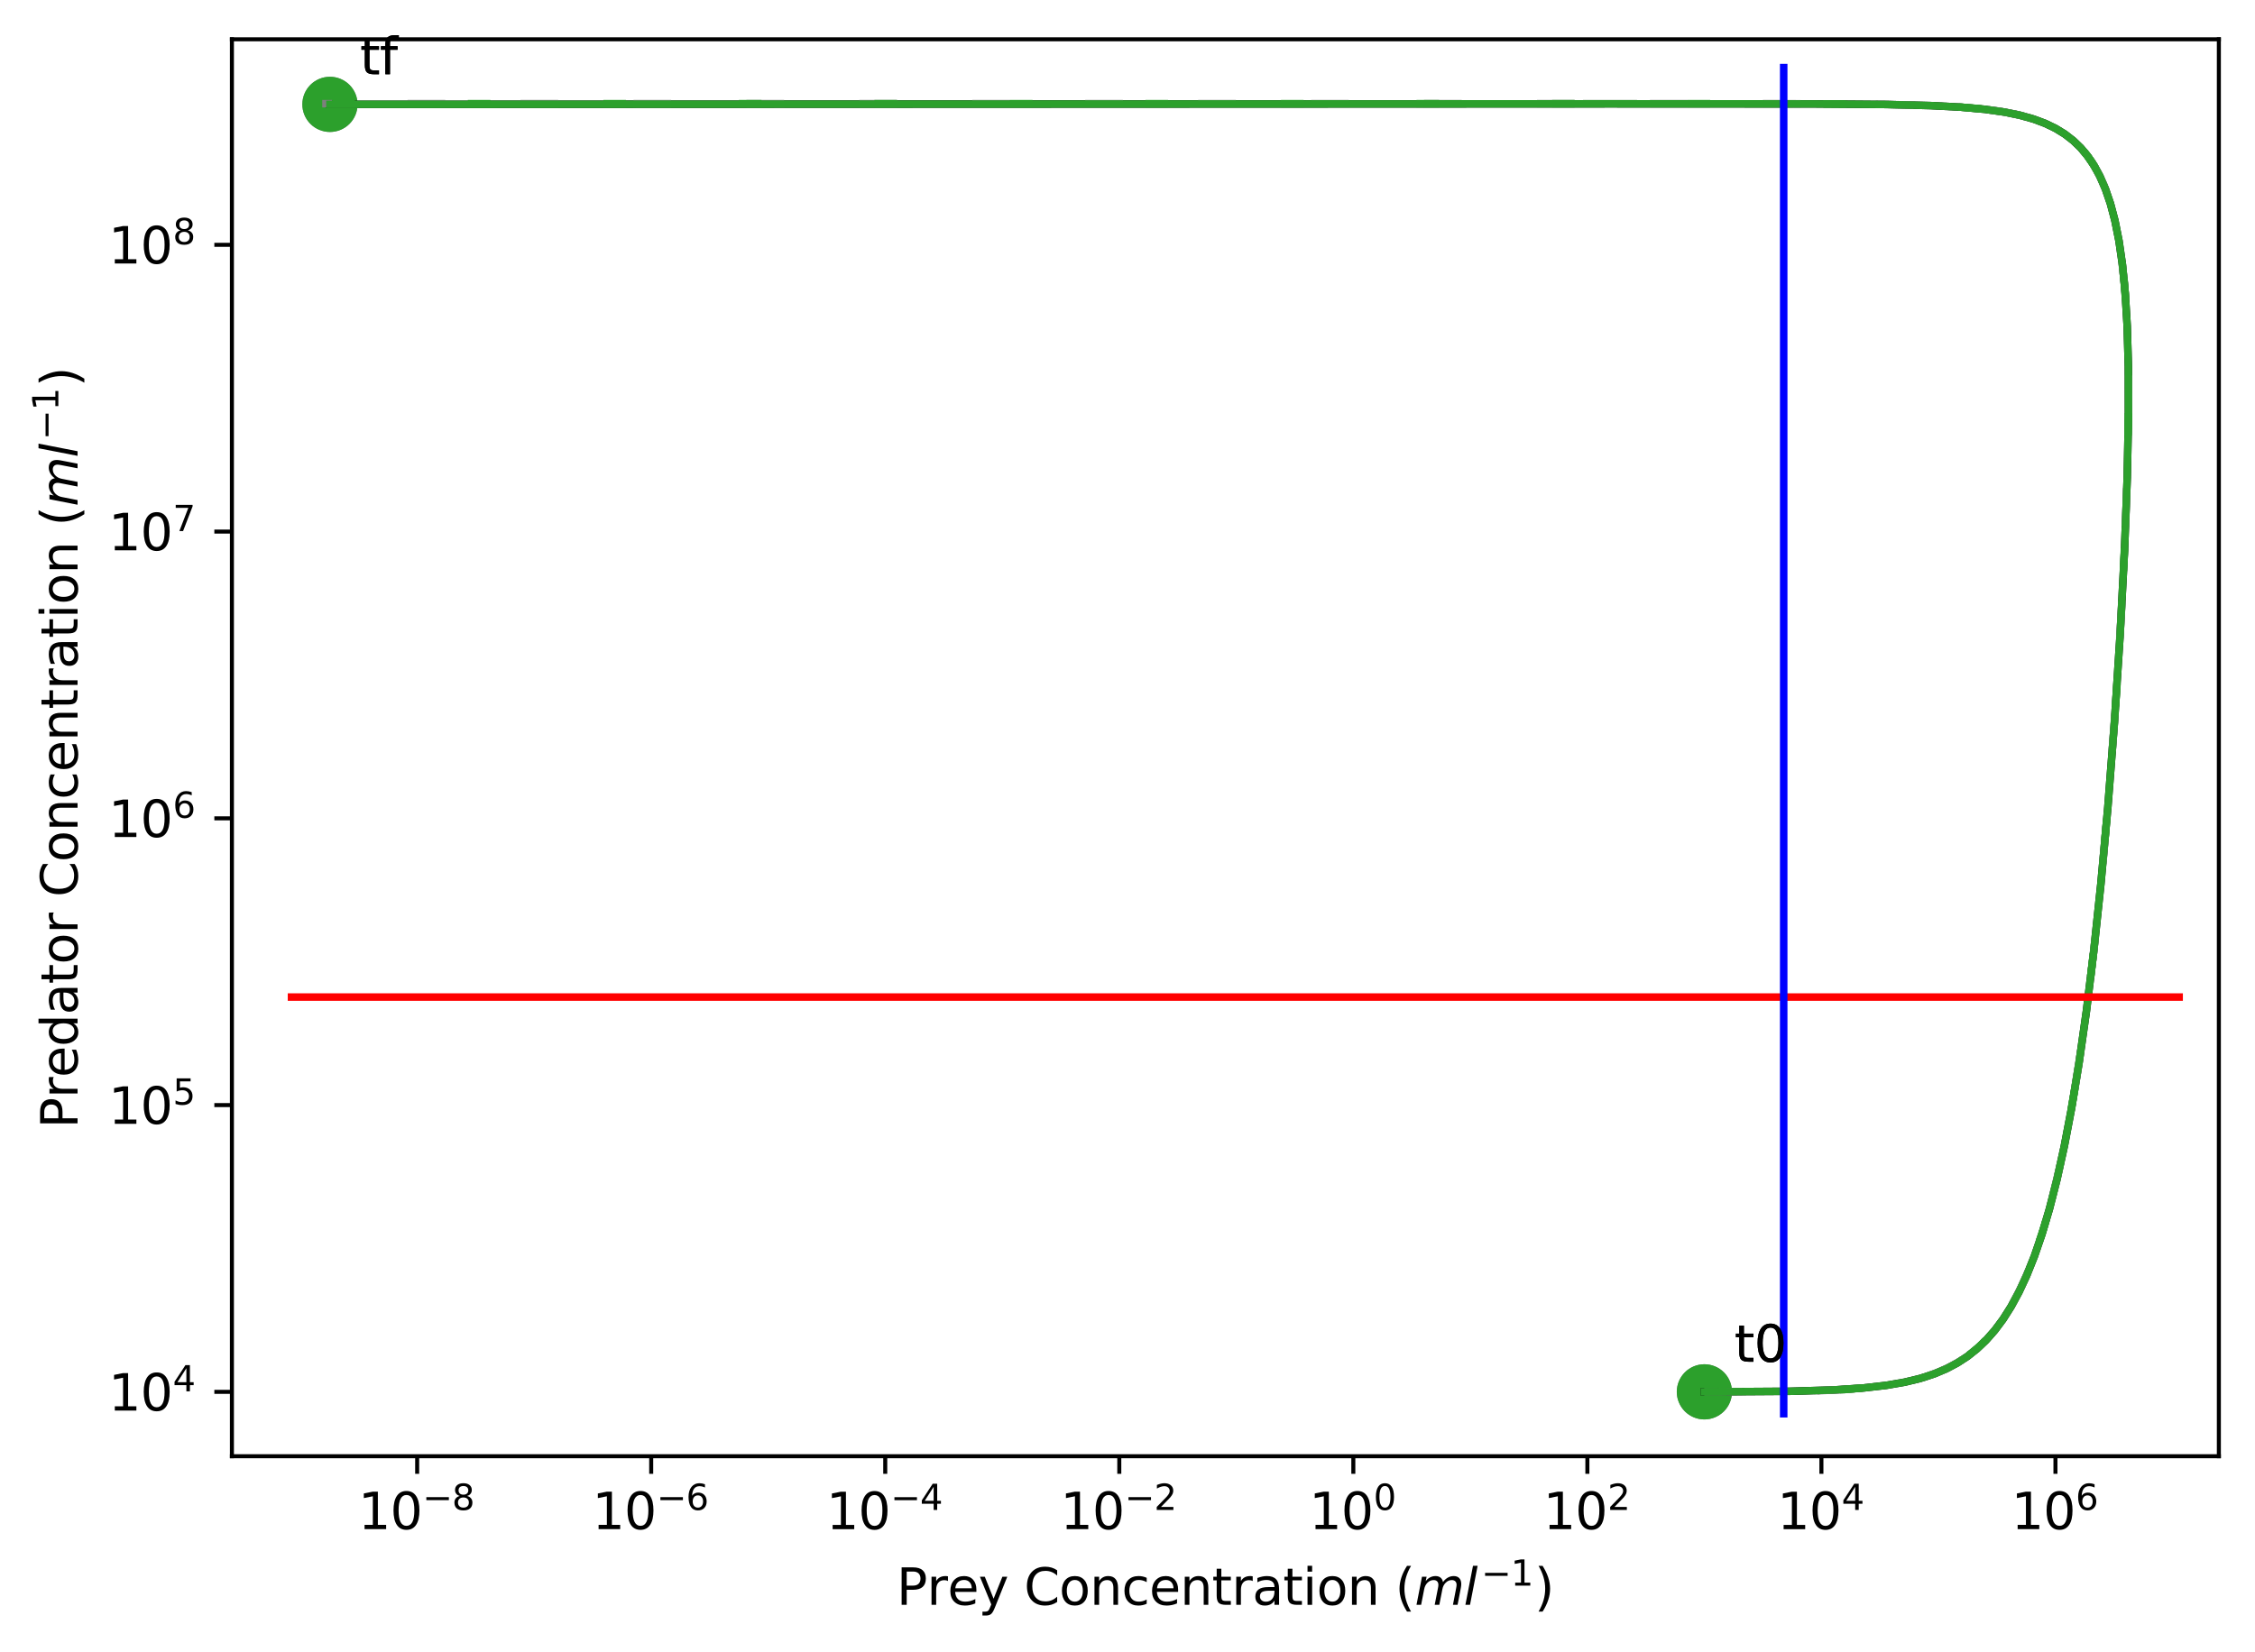 <?xml version="1.0" encoding="utf-8" standalone="no"?>
<!DOCTYPE svg PUBLIC "-//W3C//DTD SVG 1.1//EN"
  "http://www.w3.org/Graphics/SVG/1.1/DTD/svg11.dtd">
<svg xmlns:xlink="http://www.w3.org/1999/xlink" width="449.23pt" height="329.166pt" viewBox="0 0 449.23 329.166" xmlns="http://www.w3.org/2000/svg" version="1.1">
 <defs>
  <style type="text/css">*{stroke-linejoin: round; stroke-linecap: butt}</style>
 </defs>
 <g id="figure_1">
  <g id="patch_1">
   <path d="M 0 329.166 
L 449.23 329.166 
L 449.23 0 
L 0 0 
z
" style="fill: #ffffff"/>
  </g>
  <g id="axes_1">
   <g id="patch_2">
    <path d="M 46.2 290.188 
L 442.03 290.188 
L 442.03 7.828 
L 46.2 7.828 
z
" style="fill: #ffffff"/>
   </g>
   <g id="PathCollection_1">
    <defs>
     <path id="m96f7ff949f" d="M 0 5 
C 1.326 5 2.598 4.473 3.536 3.536 
C 4.473 2.598 5 1.326 5 0 
C 5 -1.326 4.473 -2.598 3.536 -3.536 
C 2.598 -4.473 1.326 -5 0 -5 
C -1.326 -5 -2.598 -4.473 -3.536 -3.536 
C -4.473 -2.598 -5 -1.326 -5 0 
C -5 1.326 -4.473 2.598 -3.536 3.536 
C -2.598 4.473 -1.326 5 0 5 
z
" style="stroke: #7f7f7f"/>
    </defs>
    <g clip-path="url(#p4e0da50ea6)">
     <use xlink:href="#m96f7ff949f" x="339.54" y="277.354" style="fill: #7f7f7f; stroke: #7f7f7f"/>
     <use xlink:href="#m96f7ff949f" x="65.73" y="20.798" style="fill: #7f7f7f; stroke: #7f7f7f"/>
    </g>
   </g>
   <g id="PathCollection_2">
    <defs>
     <path id="m64bf6d6a4e" d="M 0 5 
C 1.326 5 2.598 4.473 3.536 3.536 
C 4.473 2.598 5 1.326 5 0 
C 5 -1.326 4.473 -2.598 3.536 -3.536 
C 2.598 -4.473 1.326 -5 0 -5 
C -1.326 -5 -2.598 -4.473 -3.536 -3.536 
C -4.473 -2.598 -5 -1.326 -5 0 
C -5 1.326 -4.473 2.598 -3.536 3.536 
C -2.598 4.473 -1.326 5 0 5 
z
" style="stroke: #2ca02c"/>
    </defs>
    <g clip-path="url(#p4e0da50ea6)">
     <use xlink:href="#m64bf6d6a4e" x="339.54" y="277.354" style="fill: #2ca02c; stroke: #2ca02c"/>
     <use xlink:href="#m64bf6d6a4e" x="65.73" y="20.798" style="fill: #2ca02c; stroke: #2ca02c"/>
    </g>
   </g>
   <g id="matplotlib.axis_1">
    <g id="xtick_1">
     <g id="line2d_1">
      <defs>
       <path id="mfe315e14bd" d="M 0 0 
L 0 3.5 
" style="stroke: #000000; stroke-width: 0.8"/>
      </defs>
      <g>
       <use xlink:href="#mfe315e14bd" x="83.106" y="290.188" style="stroke: #000000; stroke-width: 0.8"/>
      </g>
     </g>
     <g id="text_1">
      <!-- $\mathdefault{10^{-8}}$ -->
      <g transform="translate(71.356 304.787) scale(0.1 -0.1)">
       <defs>
        <path id="DejaVuSans-31" d="M 794 531 
L 1825 531 
L 1825 4091 
L 703 3866 
L 703 4441 
L 1819 4666 
L 2450 4666 
L 2450 531 
L 3481 531 
L 3481 0 
L 794 0 
L 794 531 
z
" transform="scale(0.016)"/>
        <path id="DejaVuSans-30" d="M 2034 4250 
Q 1547 4250 1301 3770 
Q 1056 3291 1056 2328 
Q 1056 1369 1301 889 
Q 1547 409 2034 409 
Q 2525 409 2770 889 
Q 3016 1369 3016 2328 
Q 3016 3291 2770 3770 
Q 2525 4250 2034 4250 
z
M 2034 4750 
Q 2819 4750 3233 4129 
Q 3647 3509 3647 2328 
Q 3647 1150 3233 529 
Q 2819 -91 2034 -91 
Q 1250 -91 836 529 
Q 422 1150 422 2328 
Q 422 3509 836 4129 
Q 1250 4750 2034 4750 
z
" transform="scale(0.016)"/>
        <path id="DejaVuSans-2212" d="M 678 2272 
L 4684 2272 
L 4684 1741 
L 678 1741 
L 678 2272 
z
" transform="scale(0.016)"/>
        <path id="DejaVuSans-38" d="M 2034 2216 
Q 1584 2216 1326 1975 
Q 1069 1734 1069 1313 
Q 1069 891 1326 650 
Q 1584 409 2034 409 
Q 2484 409 2743 651 
Q 3003 894 3003 1313 
Q 3003 1734 2745 1975 
Q 2488 2216 2034 2216 
z
M 1403 2484 
Q 997 2584 770 2862 
Q 544 3141 544 3541 
Q 544 4100 942 4425 
Q 1341 4750 2034 4750 
Q 2731 4750 3128 4425 
Q 3525 4100 3525 3541 
Q 3525 3141 3298 2862 
Q 3072 2584 2669 2484 
Q 3125 2378 3379 2068 
Q 3634 1759 3634 1313 
Q 3634 634 3220 271 
Q 2806 -91 2034 -91 
Q 1263 -91 848 271 
Q 434 634 434 1313 
Q 434 1759 690 2068 
Q 947 2378 1403 2484 
z
M 1172 3481 
Q 1172 3119 1398 2916 
Q 1625 2713 2034 2713 
Q 2441 2713 2670 2916 
Q 2900 3119 2900 3481 
Q 2900 3844 2670 4047 
Q 2441 4250 2034 4250 
Q 1625 4250 1398 4047 
Q 1172 3844 1172 3481 
z
" transform="scale(0.016)"/>
       </defs>
       <use xlink:href="#DejaVuSans-31" transform="translate(0 0.766)"/>
       <use xlink:href="#DejaVuSans-30" transform="translate(63.623 0.766)"/>
       <use xlink:href="#DejaVuSans-2212" transform="translate(128.203 39.047) scale(0.7)"/>
       <use xlink:href="#DejaVuSans-38" transform="translate(186.855 39.047) scale(0.7)"/>
      </g>
     </g>
    </g>
    <g id="xtick_2">
     <g id="line2d_2">
      <g>
       <use xlink:href="#mfe315e14bd" x="129.73" y="290.188" style="stroke: #000000; stroke-width: 0.8"/>
      </g>
     </g>
     <g id="text_2">
      <!-- $\mathdefault{10^{-6}}$ -->
      <g transform="translate(117.98 304.787) scale(0.1 -0.1)">
       <defs>
        <path id="DejaVuSans-36" d="M 2113 2584 
Q 1688 2584 1439 2293 
Q 1191 2003 1191 1497 
Q 1191 994 1439 701 
Q 1688 409 2113 409 
Q 2538 409 2786 701 
Q 3034 994 3034 1497 
Q 3034 2003 2786 2293 
Q 2538 2584 2113 2584 
z
M 3366 4563 
L 3366 3988 
Q 3128 4100 2886 4159 
Q 2644 4219 2406 4219 
Q 1781 4219 1451 3797 
Q 1122 3375 1075 2522 
Q 1259 2794 1537 2939 
Q 1816 3084 2150 3084 
Q 2853 3084 3261 2657 
Q 3669 2231 3669 1497 
Q 3669 778 3244 343 
Q 2819 -91 2113 -91 
Q 1303 -91 875 529 
Q 447 1150 447 2328 
Q 447 3434 972 4092 
Q 1497 4750 2381 4750 
Q 2619 4750 2861 4703 
Q 3103 4656 3366 4563 
z
" transform="scale(0.016)"/>
       </defs>
       <use xlink:href="#DejaVuSans-31" transform="translate(0 0.766)"/>
       <use xlink:href="#DejaVuSans-30" transform="translate(63.623 0.766)"/>
       <use xlink:href="#DejaVuSans-2212" transform="translate(128.203 39.047) scale(0.7)"/>
       <use xlink:href="#DejaVuSans-36" transform="translate(186.855 39.047) scale(0.7)"/>
      </g>
     </g>
    </g>
    <g id="xtick_3">
     <g id="line2d_3">
      <g>
       <use xlink:href="#mfe315e14bd" x="176.354" y="290.188" style="stroke: #000000; stroke-width: 0.8"/>
      </g>
     </g>
     <g id="text_3">
      <!-- $\mathdefault{10^{-4}}$ -->
      <g transform="translate(164.604 304.787) scale(0.1 -0.1)">
       <defs>
        <path id="DejaVuSans-34" d="M 2419 4116 
L 825 1625 
L 2419 1625 
L 2419 4116 
z
M 2253 4666 
L 3047 4666 
L 3047 1625 
L 3713 1625 
L 3713 1100 
L 3047 1100 
L 3047 0 
L 2419 0 
L 2419 1100 
L 313 1100 
L 313 1709 
L 2253 4666 
z
" transform="scale(0.016)"/>
       </defs>
       <use xlink:href="#DejaVuSans-31" transform="translate(0 0.684)"/>
       <use xlink:href="#DejaVuSans-30" transform="translate(63.623 0.684)"/>
       <use xlink:href="#DejaVuSans-2212" transform="translate(128.203 38.966) scale(0.7)"/>
       <use xlink:href="#DejaVuSans-34" transform="translate(186.855 38.966) scale(0.7)"/>
      </g>
     </g>
    </g>
    <g id="xtick_4">
     <g id="line2d_4">
      <g>
       <use xlink:href="#mfe315e14bd" x="222.979" y="290.188" style="stroke: #000000; stroke-width: 0.8"/>
      </g>
     </g>
     <g id="text_4">
      <!-- $\mathdefault{10^{-2}}$ -->
      <g transform="translate(211.229 304.787) scale(0.1 -0.1)">
       <defs>
        <path id="DejaVuSans-32" d="M 1228 531 
L 3431 531 
L 3431 0 
L 469 0 
L 469 531 
Q 828 903 1448 1529 
Q 2069 2156 2228 2338 
Q 2531 2678 2651 2914 
Q 2772 3150 2772 3378 
Q 2772 3750 2511 3984 
Q 2250 4219 1831 4219 
Q 1534 4219 1204 4116 
Q 875 4013 500 3803 
L 500 4441 
Q 881 4594 1212 4672 
Q 1544 4750 1819 4750 
Q 2544 4750 2975 4387 
Q 3406 4025 3406 3419 
Q 3406 3131 3298 2873 
Q 3191 2616 2906 2266 
Q 2828 2175 2409 1742 
Q 1991 1309 1228 531 
z
" transform="scale(0.016)"/>
       </defs>
       <use xlink:href="#DejaVuSans-31" transform="translate(0 0.766)"/>
       <use xlink:href="#DejaVuSans-30" transform="translate(63.623 0.766)"/>
       <use xlink:href="#DejaVuSans-2212" transform="translate(128.203 39.047) scale(0.7)"/>
       <use xlink:href="#DejaVuSans-32" transform="translate(186.855 39.047) scale(0.7)"/>
      </g>
     </g>
    </g>
    <g id="xtick_5">
     <g id="line2d_5">
      <g>
       <use xlink:href="#mfe315e14bd" x="269.603" y="290.188" style="stroke: #000000; stroke-width: 0.8"/>
      </g>
     </g>
     <g id="text_5">
      <!-- $\mathdefault{10^{0}}$ -->
      <g transform="translate(260.803 304.787) scale(0.1 -0.1)">
       <use xlink:href="#DejaVuSans-31" transform="translate(0 0.766)"/>
       <use xlink:href="#DejaVuSans-30" transform="translate(63.623 0.766)"/>
       <use xlink:href="#DejaVuSans-30" transform="translate(128.203 39.047) scale(0.7)"/>
      </g>
     </g>
    </g>
    <g id="xtick_6">
     <g id="line2d_6">
      <g>
       <use xlink:href="#mfe315e14bd" x="316.228" y="290.188" style="stroke: #000000; stroke-width: 0.8"/>
      </g>
     </g>
     <g id="text_6">
      <!-- $\mathdefault{10^{2}}$ -->
      <g transform="translate(307.428 304.787) scale(0.1 -0.1)">
       <use xlink:href="#DejaVuSans-31" transform="translate(0 0.766)"/>
       <use xlink:href="#DejaVuSans-30" transform="translate(63.623 0.766)"/>
       <use xlink:href="#DejaVuSans-32" transform="translate(128.203 39.047) scale(0.7)"/>
      </g>
     </g>
    </g>
    <g id="xtick_7">
     <g id="line2d_7">
      <g>
       <use xlink:href="#mfe315e14bd" x="362.852" y="290.188" style="stroke: #000000; stroke-width: 0.8"/>
      </g>
     </g>
     <g id="text_7">
      <!-- $\mathdefault{10^{4}}$ -->
      <g transform="translate(354.052 304.787) scale(0.1 -0.1)">
       <use xlink:href="#DejaVuSans-31" transform="translate(0 0.684)"/>
       <use xlink:href="#DejaVuSans-30" transform="translate(63.623 0.684)"/>
       <use xlink:href="#DejaVuSans-34" transform="translate(128.203 38.966) scale(0.7)"/>
      </g>
     </g>
    </g>
    <g id="xtick_8">
     <g id="line2d_8">
      <g>
       <use xlink:href="#mfe315e14bd" x="409.477" y="290.188" style="stroke: #000000; stroke-width: 0.8"/>
      </g>
     </g>
     <g id="text_8">
      <!-- $\mathdefault{10^{6}}$ -->
      <g transform="translate(400.677 304.787) scale(0.1 -0.1)">
       <use xlink:href="#DejaVuSans-31" transform="translate(0 0.766)"/>
       <use xlink:href="#DejaVuSans-30" transform="translate(63.623 0.766)"/>
       <use xlink:href="#DejaVuSans-36" transform="translate(128.203 39.047) scale(0.7)"/>
      </g>
     </g>
    </g>
    <g id="text_9">
     <!-- Prey Concentration ($ml^{-1}$) -->
     <g transform="translate(178.615 319.866) scale(0.1 -0.1)">
      <defs>
       <path id="DejaVuSans-50" d="M 1259 4147 
L 1259 2394 
L 2053 2394 
Q 2494 2394 2734 2622 
Q 2975 2850 2975 3272 
Q 2975 3691 2734 3919 
Q 2494 4147 2053 4147 
L 1259 4147 
z
M 628 4666 
L 2053 4666 
Q 2838 4666 3239 4311 
Q 3641 3956 3641 3272 
Q 3641 2581 3239 2228 
Q 2838 1875 2053 1875 
L 1259 1875 
L 1259 0 
L 628 0 
L 628 4666 
z
" transform="scale(0.016)"/>
       <path id="DejaVuSans-72" d="M 2631 2963 
Q 2534 3019 2420 3045 
Q 2306 3072 2169 3072 
Q 1681 3072 1420 2755 
Q 1159 2438 1159 1844 
L 1159 0 
L 581 0 
L 581 3500 
L 1159 3500 
L 1159 2956 
Q 1341 3275 1631 3429 
Q 1922 3584 2338 3584 
Q 2397 3584 2469 3576 
Q 2541 3569 2628 3553 
L 2631 2963 
z
" transform="scale(0.016)"/>
       <path id="DejaVuSans-65" d="M 3597 1894 
L 3597 1613 
L 953 1613 
Q 991 1019 1311 708 
Q 1631 397 2203 397 
Q 2534 397 2845 478 
Q 3156 559 3463 722 
L 3463 178 
Q 3153 47 2828 -22 
Q 2503 -91 2169 -91 
Q 1331 -91 842 396 
Q 353 884 353 1716 
Q 353 2575 817 3079 
Q 1281 3584 2069 3584 
Q 2775 3584 3186 3129 
Q 3597 2675 3597 1894 
z
M 3022 2063 
Q 3016 2534 2758 2815 
Q 2500 3097 2075 3097 
Q 1594 3097 1305 2825 
Q 1016 2553 972 2059 
L 3022 2063 
z
" transform="scale(0.016)"/>
       <path id="DejaVuSans-79" d="M 2059 -325 
Q 1816 -950 1584 -1140 
Q 1353 -1331 966 -1331 
L 506 -1331 
L 506 -850 
L 844 -850 
Q 1081 -850 1212 -737 
Q 1344 -625 1503 -206 
L 1606 56 
L 191 3500 
L 800 3500 
L 1894 763 
L 2988 3500 
L 3597 3500 
L 2059 -325 
z
" transform="scale(0.016)"/>
       <path id="DejaVuSans-20" transform="scale(0.016)"/>
       <path id="DejaVuSans-43" d="M 4122 4306 
L 4122 3641 
Q 3803 3938 3442 4084 
Q 3081 4231 2675 4231 
Q 1875 4231 1450 3742 
Q 1025 3253 1025 2328 
Q 1025 1406 1450 917 
Q 1875 428 2675 428 
Q 3081 428 3442 575 
Q 3803 722 4122 1019 
L 4122 359 
Q 3791 134 3420 21 
Q 3050 -91 2638 -91 
Q 1578 -91 968 557 
Q 359 1206 359 2328 
Q 359 3453 968 4101 
Q 1578 4750 2638 4750 
Q 3056 4750 3426 4639 
Q 3797 4528 4122 4306 
z
" transform="scale(0.016)"/>
       <path id="DejaVuSans-6f" d="M 1959 3097 
Q 1497 3097 1228 2736 
Q 959 2375 959 1747 
Q 959 1119 1226 758 
Q 1494 397 1959 397 
Q 2419 397 2687 759 
Q 2956 1122 2956 1747 
Q 2956 2369 2687 2733 
Q 2419 3097 1959 3097 
z
M 1959 3584 
Q 2709 3584 3137 3096 
Q 3566 2609 3566 1747 
Q 3566 888 3137 398 
Q 2709 -91 1959 -91 
Q 1206 -91 779 398 
Q 353 888 353 1747 
Q 353 2609 779 3096 
Q 1206 3584 1959 3584 
z
" transform="scale(0.016)"/>
       <path id="DejaVuSans-6e" d="M 3513 2113 
L 3513 0 
L 2938 0 
L 2938 2094 
Q 2938 2591 2744 2837 
Q 2550 3084 2163 3084 
Q 1697 3084 1428 2787 
Q 1159 2491 1159 1978 
L 1159 0 
L 581 0 
L 581 3500 
L 1159 3500 
L 1159 2956 
Q 1366 3272 1645 3428 
Q 1925 3584 2291 3584 
Q 2894 3584 3203 3211 
Q 3513 2838 3513 2113 
z
" transform="scale(0.016)"/>
       <path id="DejaVuSans-63" d="M 3122 3366 
L 3122 2828 
Q 2878 2963 2633 3030 
Q 2388 3097 2138 3097 
Q 1578 3097 1268 2742 
Q 959 2388 959 1747 
Q 959 1106 1268 751 
Q 1578 397 2138 397 
Q 2388 397 2633 464 
Q 2878 531 3122 666 
L 3122 134 
Q 2881 22 2623 -34 
Q 2366 -91 2075 -91 
Q 1284 -91 818 406 
Q 353 903 353 1747 
Q 353 2603 823 3093 
Q 1294 3584 2113 3584 
Q 2378 3584 2631 3529 
Q 2884 3475 3122 3366 
z
" transform="scale(0.016)"/>
       <path id="DejaVuSans-74" d="M 1172 4494 
L 1172 3500 
L 2356 3500 
L 2356 3053 
L 1172 3053 
L 1172 1153 
Q 1172 725 1289 603 
Q 1406 481 1766 481 
L 2356 481 
L 2356 0 
L 1766 0 
Q 1100 0 847 248 
Q 594 497 594 1153 
L 594 3053 
L 172 3053 
L 172 3500 
L 594 3500 
L 594 4494 
L 1172 4494 
z
" transform="scale(0.016)"/>
       <path id="DejaVuSans-61" d="M 2194 1759 
Q 1497 1759 1228 1600 
Q 959 1441 959 1056 
Q 959 750 1161 570 
Q 1363 391 1709 391 
Q 2188 391 2477 730 
Q 2766 1069 2766 1631 
L 2766 1759 
L 2194 1759 
z
M 3341 1997 
L 3341 0 
L 2766 0 
L 2766 531 
Q 2569 213 2275 61 
Q 1981 -91 1556 -91 
Q 1019 -91 701 211 
Q 384 513 384 1019 
Q 384 1609 779 1909 
Q 1175 2209 1959 2209 
L 2766 2209 
L 2766 2266 
Q 2766 2663 2505 2880 
Q 2244 3097 1772 3097 
Q 1472 3097 1187 3025 
Q 903 2953 641 2809 
L 641 3341 
Q 956 3463 1253 3523 
Q 1550 3584 1831 3584 
Q 2591 3584 2966 3190 
Q 3341 2797 3341 1997 
z
" transform="scale(0.016)"/>
       <path id="DejaVuSans-69" d="M 603 3500 
L 1178 3500 
L 1178 0 
L 603 0 
L 603 3500 
z
M 603 4863 
L 1178 4863 
L 1178 4134 
L 603 4134 
L 603 4863 
z
" transform="scale(0.016)"/>
       <path id="DejaVuSans-28" d="M 1984 4856 
Q 1566 4138 1362 3434 
Q 1159 2731 1159 2009 
Q 1159 1288 1364 580 
Q 1569 -128 1984 -844 
L 1484 -844 
Q 1016 -109 783 600 
Q 550 1309 550 2009 
Q 550 2706 781 3412 
Q 1013 4119 1484 4856 
L 1984 4856 
z
" transform="scale(0.016)"/>
       <path id="DejaVuSans-Oblique-6d" d="M 5747 2113 
L 5338 0 
L 4763 0 
L 5166 2094 
Q 5191 2228 5203 2325 
Q 5216 2422 5216 2491 
Q 5216 2772 5059 2928 
Q 4903 3084 4622 3084 
Q 4203 3084 3875 2770 
Q 3547 2456 3450 1953 
L 3066 0 
L 2491 0 
L 2900 2094 
Q 2925 2209 2937 2307 
Q 2950 2406 2950 2484 
Q 2950 2769 2794 2926 
Q 2638 3084 2363 3084 
Q 1938 3084 1609 2770 
Q 1281 2456 1184 1953 
L 800 0 
L 225 0 
L 909 3500 
L 1484 3500 
L 1375 2956 
Q 1609 3263 1923 3423 
Q 2238 3584 2597 3584 
Q 2978 3584 3223 3384 
Q 3469 3184 3519 2828 
Q 3781 3197 4126 3390 
Q 4472 3584 4856 3584 
Q 5306 3584 5551 3325 
Q 5797 3066 5797 2591 
Q 5797 2488 5784 2364 
Q 5772 2241 5747 2113 
z
" transform="scale(0.016)"/>
       <path id="DejaVuSans-Oblique-6c" d="M 1172 4863 
L 1747 4863 
L 800 0 
L 225 0 
L 1172 4863 
z
" transform="scale(0.016)"/>
       <path id="DejaVuSans-29" d="M 513 4856 
L 1013 4856 
Q 1481 4119 1714 3412 
Q 1947 2706 1947 2009 
Q 1947 1309 1714 600 
Q 1481 -109 1013 -844 
L 513 -844 
Q 928 -128 1133 580 
Q 1338 1288 1338 2009 
Q 1338 2731 1133 3434 
Q 928 4138 513 4856 
z
" transform="scale(0.016)"/>
      </defs>
      <use xlink:href="#DejaVuSans-50" transform="translate(0 0.684)"/>
      <use xlink:href="#DejaVuSans-72" transform="translate(60.303 0.684)"/>
      <use xlink:href="#DejaVuSans-65" transform="translate(101.416 0.684)"/>
      <use xlink:href="#DejaVuSans-79" transform="translate(162.939 0.684)"/>
      <use xlink:href="#DejaVuSans-20" transform="translate(222.119 0.684)"/>
      <use xlink:href="#DejaVuSans-43" transform="translate(253.906 0.684)"/>
      <use xlink:href="#DejaVuSans-6f" transform="translate(323.73 0.684)"/>
      <use xlink:href="#DejaVuSans-6e" transform="translate(384.912 0.684)"/>
      <use xlink:href="#DejaVuSans-63" transform="translate(448.291 0.684)"/>
      <use xlink:href="#DejaVuSans-65" transform="translate(503.271 0.684)"/>
      <use xlink:href="#DejaVuSans-6e" transform="translate(564.795 0.684)"/>
      <use xlink:href="#DejaVuSans-74" transform="translate(628.174 0.684)"/>
      <use xlink:href="#DejaVuSans-72" transform="translate(667.383 0.684)"/>
      <use xlink:href="#DejaVuSans-61" transform="translate(708.496 0.684)"/>
      <use xlink:href="#DejaVuSans-74" transform="translate(769.775 0.684)"/>
      <use xlink:href="#DejaVuSans-69" transform="translate(808.984 0.684)"/>
      <use xlink:href="#DejaVuSans-6f" transform="translate(836.768 0.684)"/>
      <use xlink:href="#DejaVuSans-6e" transform="translate(897.949 0.684)"/>
      <use xlink:href="#DejaVuSans-20" transform="translate(961.328 0.684)"/>
      <use xlink:href="#DejaVuSans-28" transform="translate(993.115 0.684)"/>
      <use xlink:href="#DejaVuSans-Oblique-6d" transform="translate(1032.129 0.684)"/>
      <use xlink:href="#DejaVuSans-Oblique-6c" transform="translate(1129.541 0.684)"/>
      <use xlink:href="#DejaVuSans-2212" transform="translate(1164.772 38.966) scale(0.7)"/>
      <use xlink:href="#DejaVuSans-31" transform="translate(1223.424 38.966) scale(0.7)"/>
      <use xlink:href="#DejaVuSans-29" transform="translate(1270.695 0.684)"/>
     </g>
    </g>
   </g>
   <g id="matplotlib.axis_2">
    <g id="ytick_1">
     <g id="line2d_9">
      <defs>
       <path id="m8f31c1ddca" d="M 0 0 
L -3.5 0 
" style="stroke: #000000; stroke-width: 0.8"/>
      </defs>
      <g>
       <use xlink:href="#m8f31c1ddca" x="46.2" y="277.354" style="stroke: #000000; stroke-width: 0.8"/>
      </g>
     </g>
     <g id="text_10">
      <!-- $\mathdefault{10^{4}}$ -->
      <g transform="translate(21.6 281.153) scale(0.1 -0.1)">
       <use xlink:href="#DejaVuSans-31" transform="translate(0 0.684)"/>
       <use xlink:href="#DejaVuSans-30" transform="translate(63.623 0.684)"/>
       <use xlink:href="#DejaVuSans-34" transform="translate(128.203 38.966) scale(0.7)"/>
      </g>
     </g>
    </g>
    <g id="ytick_2">
     <g id="line2d_10">
      <g>
       <use xlink:href="#m8f31c1ddca" x="46.2" y="220.211" style="stroke: #000000; stroke-width: 0.8"/>
      </g>
     </g>
     <g id="text_11">
      <!-- $\mathdefault{10^{5}}$ -->
      <g transform="translate(21.6 224.01) scale(0.1 -0.1)">
       <defs>
        <path id="DejaVuSans-35" d="M 691 4666 
L 3169 4666 
L 3169 4134 
L 1269 4134 
L 1269 2991 
Q 1406 3038 1543 3061 
Q 1681 3084 1819 3084 
Q 2600 3084 3056 2656 
Q 3513 2228 3513 1497 
Q 3513 744 3044 326 
Q 2575 -91 1722 -91 
Q 1428 -91 1123 -41 
Q 819 9 494 109 
L 494 744 
Q 775 591 1075 516 
Q 1375 441 1709 441 
Q 2250 441 2565 725 
Q 2881 1009 2881 1497 
Q 2881 1984 2565 2268 
Q 2250 2553 1709 2553 
Q 1456 2553 1204 2497 
Q 953 2441 691 2322 
L 691 4666 
z
" transform="scale(0.016)"/>
       </defs>
       <use xlink:href="#DejaVuSans-31" transform="translate(0 0.684)"/>
       <use xlink:href="#DejaVuSans-30" transform="translate(63.623 0.684)"/>
       <use xlink:href="#DejaVuSans-35" transform="translate(128.203 38.966) scale(0.7)"/>
      </g>
     </g>
    </g>
    <g id="ytick_3">
     <g id="line2d_11">
      <g>
       <use xlink:href="#m8f31c1ddca" x="46.2" y="163.069" style="stroke: #000000; stroke-width: 0.8"/>
      </g>
     </g>
     <g id="text_12">
      <!-- $\mathdefault{10^{6}}$ -->
      <g transform="translate(21.6 166.868) scale(0.1 -0.1)">
       <use xlink:href="#DejaVuSans-31" transform="translate(0 0.766)"/>
       <use xlink:href="#DejaVuSans-30" transform="translate(63.623 0.766)"/>
       <use xlink:href="#DejaVuSans-36" transform="translate(128.203 39.047) scale(0.7)"/>
      </g>
     </g>
    </g>
    <g id="ytick_4">
     <g id="line2d_12">
      <g>
       <use xlink:href="#m8f31c1ddca" x="46.2" y="105.926" style="stroke: #000000; stroke-width: 0.8"/>
      </g>
     </g>
     <g id="text_13">
      <!-- $\mathdefault{10^{7}}$ -->
      <g transform="translate(21.6 109.725) scale(0.1 -0.1)">
       <defs>
        <path id="DejaVuSans-37" d="M 525 4666 
L 3525 4666 
L 3525 4397 
L 1831 0 
L 1172 0 
L 2766 4134 
L 525 4134 
L 525 4666 
z
" transform="scale(0.016)"/>
       </defs>
       <use xlink:href="#DejaVuSans-31" transform="translate(0 0.684)"/>
       <use xlink:href="#DejaVuSans-30" transform="translate(63.623 0.684)"/>
       <use xlink:href="#DejaVuSans-37" transform="translate(128.203 38.966) scale(0.7)"/>
      </g>
     </g>
    </g>
    <g id="ytick_5">
     <g id="line2d_13">
      <g>
       <use xlink:href="#m8f31c1ddca" x="46.2" y="48.784" style="stroke: #000000; stroke-width: 0.8"/>
      </g>
     </g>
     <g id="text_14">
      <!-- $\mathdefault{10^{8}}$ -->
      <g transform="translate(21.6 52.583) scale(0.1 -0.1)">
       <use xlink:href="#DejaVuSans-31" transform="translate(0 0.766)"/>
       <use xlink:href="#DejaVuSans-30" transform="translate(63.623 0.766)"/>
       <use xlink:href="#DejaVuSans-38" transform="translate(128.203 39.047) scale(0.7)"/>
      </g>
     </g>
    </g>
    <g id="text_15">
     <!-- Predator Concentration ($ml^{-1}$) -->
     <g transform="translate(15.52 224.858) rotate(-90) scale(0.1 -0.1)">
      <defs>
       <path id="DejaVuSans-64" d="M 2906 2969 
L 2906 4863 
L 3481 4863 
L 3481 0 
L 2906 0 
L 2906 525 
Q 2725 213 2448 61 
Q 2172 -91 1784 -91 
Q 1150 -91 751 415 
Q 353 922 353 1747 
Q 353 2572 751 3078 
Q 1150 3584 1784 3584 
Q 2172 3584 2448 3432 
Q 2725 3281 2906 2969 
z
M 947 1747 
Q 947 1113 1208 752 
Q 1469 391 1925 391 
Q 2381 391 2643 752 
Q 2906 1113 2906 1747 
Q 2906 2381 2643 2742 
Q 2381 3103 1925 3103 
Q 1469 3103 1208 2742 
Q 947 2381 947 1747 
z
" transform="scale(0.016)"/>
      </defs>
      <use xlink:href="#DejaVuSans-50" transform="translate(0 0.684)"/>
      <use xlink:href="#DejaVuSans-72" transform="translate(60.303 0.684)"/>
      <use xlink:href="#DejaVuSans-65" transform="translate(101.416 0.684)"/>
      <use xlink:href="#DejaVuSans-64" transform="translate(162.939 0.684)"/>
      <use xlink:href="#DejaVuSans-61" transform="translate(226.416 0.684)"/>
      <use xlink:href="#DejaVuSans-74" transform="translate(287.695 0.684)"/>
      <use xlink:href="#DejaVuSans-6f" transform="translate(326.904 0.684)"/>
      <use xlink:href="#DejaVuSans-72" transform="translate(388.086 0.684)"/>
      <use xlink:href="#DejaVuSans-20" transform="translate(429.199 0.684)"/>
      <use xlink:href="#DejaVuSans-43" transform="translate(460.986 0.684)"/>
      <use xlink:href="#DejaVuSans-6f" transform="translate(530.811 0.684)"/>
      <use xlink:href="#DejaVuSans-6e" transform="translate(591.992 0.684)"/>
      <use xlink:href="#DejaVuSans-63" transform="translate(655.371 0.684)"/>
      <use xlink:href="#DejaVuSans-65" transform="translate(710.352 0.684)"/>
      <use xlink:href="#DejaVuSans-6e" transform="translate(771.875 0.684)"/>
      <use xlink:href="#DejaVuSans-74" transform="translate(835.254 0.684)"/>
      <use xlink:href="#DejaVuSans-72" transform="translate(874.463 0.684)"/>
      <use xlink:href="#DejaVuSans-61" transform="translate(915.576 0.684)"/>
      <use xlink:href="#DejaVuSans-74" transform="translate(976.855 0.684)"/>
      <use xlink:href="#DejaVuSans-69" transform="translate(1016.064 0.684)"/>
      <use xlink:href="#DejaVuSans-6f" transform="translate(1043.848 0.684)"/>
      <use xlink:href="#DejaVuSans-6e" transform="translate(1105.029 0.684)"/>
      <use xlink:href="#DejaVuSans-20" transform="translate(1168.408 0.684)"/>
      <use xlink:href="#DejaVuSans-28" transform="translate(1200.195 0.684)"/>
      <use xlink:href="#DejaVuSans-Oblique-6d" transform="translate(1239.209 0.684)"/>
      <use xlink:href="#DejaVuSans-Oblique-6c" transform="translate(1336.621 0.684)"/>
      <use xlink:href="#DejaVuSans-2212" transform="translate(1371.852 38.966) scale(0.7)"/>
      <use xlink:href="#DejaVuSans-31" transform="translate(1430.504 38.966) scale(0.7)"/>
      <use xlink:href="#DejaVuSans-29" transform="translate(1477.775 0.684)"/>
     </g>
    </g>
   </g>
   <g id="line2d_14">
    <path d="M 339.54 277.354 
L 356.541 277.243 
L 365.226 276.977 
L 371.182 276.582 
L 375.735 276.066 
L 379.446 275.427 
L 382.583 274.666 
L 385.313 273.778 
L 387.736 272.76 
L 389.942 271.592 
L 391.97 270.268 
L 393.87 268.76 
L 395.668 267.046 
L 397.376 265.108 
L 399.034 262.887 
L 400.64 260.356 
L 402.208 257.465 
L 403.751 254.149 
L 405.281 250.32 
L 406.784 245.945 
L 408.275 240.915 
L 409.765 235.087 
L 411.242 228.395 
L 412.718 220.653 
L 414.179 211.777 
L 415.638 201.524 
L 417.092 189.684 
L 418.524 176.147 
L 419.915 160.856 
L 421.221 144.009 
L 422.364 126.399 
L 423.234 109.666 
L 423.779 95.058 
L 424.018 82.907 
L 423.998 73.038 
L 423.771 65.022 
L 423.366 58.302 
L 422.812 52.695 
L 422.13 47.986 
L 421.325 43.96 
L 420.43 40.58 
L 419.427 37.65 
L 418.337 35.139 
L 417.18 33.011 
L 415.907 31.123 
L 414.523 29.468 
L 413.035 28.032 
L 411.362 26.734 
L 409.499 25.587 
L 407.445 24.595 
L 405.098 23.72 
L 402.452 22.977 
L 399.285 22.329 
L 395.471 21.791 
L 390.772 21.364 
L 384.595 21.041 
L 375.866 20.823 
L 361.13 20.706 
L 320.967 20.687 
L 65.73 20.798 
L 65.73 20.798 
" clip-path="url(#p4e0da50ea6)" style="fill: none; stroke: #000000; stroke-width: 1.5; stroke-linecap: square"/>
   </g>
   <g id="line2d_15">
    <path d="M 339.54 277.354 
L 359.863 277.243 
L 367.403 276.902 
L 372.813 276.444 
L 377.048 275.87 
L 380.544 275.176 
L 383.529 274.362 
L 386.145 273.422 
L 388.492 272.345 
L 390.636 271.118 
L 392.613 269.73 
L 394.476 268.151 
L 396.236 266.365 
L 397.933 264.325 
L 399.566 262.01 
L 401.161 259.358 
L 402.73 256.308 
L 404.274 252.809 
L 405.792 248.807 
L 407.298 244.199 
L 408.79 238.9 
L 410.283 232.761 
L 411.763 225.711 
L 413.243 217.551 
L 414.723 208.107 
L 416.188 197.278 
L 417.627 184.888 
L 419.042 170.748 
L 420.41 154.81 
L 421.672 137.477 
L 422.721 120.061 
L 423.472 104.027 
L 423.903 90.213 
L 424.038 79.066 
L 423.935 69.872 
L 423.638 62.36 
L 423.181 56.157 
L 422.574 50.861 
L 421.852 46.452 
L 421.022 42.709 
L 420.069 39.437 
L 419.067 36.75 
L 417.93 34.332 
L 416.73 32.291 
L 415.415 30.488 
L 413.992 28.914 
L 412.468 27.552 
L 410.76 26.326 
L 408.865 25.246 
L 406.782 24.314 
L 404.408 23.495 
L 401.63 22.776 
L 398.326 22.161 
L 394.374 21.659 
L 389.42 21.26 
L 382.749 20.959 
L 372.926 20.761 
L 355.178 20.663 
L 64.192 20.663 
L 64.192 20.663 
" clip-path="url(#p4e0da50ea6)" style="fill: none; stroke-dasharray: 7.5,15; stroke-dashoffset: 0; stroke: #7f7f7f; stroke-width: 1.5"/>
   </g>
   <g id="line2d_16">
    <path d="M 339.54 277.354 
L 356.541 277.243 
L 365.226 276.977 
L 371.182 276.582 
L 375.735 276.066 
L 379.446 275.427 
L 382.583 274.666 
L 385.313 273.778 
L 387.736 272.76 
L 389.942 271.592 
L 391.97 270.268 
L 393.87 268.76 
L 395.668 267.046 
L 397.376 265.108 
L 399.034 262.887 
L 400.64 260.356 
L 402.208 257.465 
L 403.751 254.149 
L 405.281 250.32 
L 406.784 245.945 
L 408.275 240.915 
L 409.765 235.087 
L 411.242 228.395 
L 412.718 220.653 
L 414.179 211.777 
L 415.638 201.524 
L 417.092 189.684 
L 418.524 176.147 
L 419.915 160.856 
L 421.221 144.009 
L 422.364 126.399 
L 423.234 109.666 
L 423.779 95.058 
L 424.018 82.907 
L 423.998 73.038 
L 423.771 65.022 
L 423.366 58.302 
L 422.812 52.695 
L 422.13 47.986 
L 421.325 43.96 
L 420.43 40.58 
L 419.427 37.65 
L 418.337 35.139 
L 417.18 33.011 
L 415.907 31.123 
L 414.523 29.468 
L 413.035 28.032 
L 411.362 26.734 
L 409.499 25.587 
L 407.445 24.595 
L 405.098 23.72 
L 402.452 22.977 
L 399.285 22.329 
L 395.471 21.791 
L 390.772 21.364 
L 384.595 21.041 
L 375.866 20.823 
L 361.13 20.706 
L 320.967 20.687 
L 65.73 20.798 
L 65.73 20.798 
" clip-path="url(#p4e0da50ea6)" style="fill: none; stroke: #2ca02c; stroke-width: 1.5; stroke-linecap: square"/>
   </g>
   <g id="line2d_17">
    <path d="M 339.54 277.354 
L 359.863 277.243 
L 367.403 276.902 
L 372.813 276.444 
L 377.048 275.87 
L 380.544 275.176 
L 383.529 274.362 
L 386.145 273.422 
L 388.492 272.345 
L 390.636 271.118 
L 392.613 269.73 
L 394.476 268.151 
L 396.236 266.365 
L 397.933 264.325 
L 399.566 262.01 
L 401.161 259.358 
L 402.73 256.308 
L 404.274 252.809 
L 405.792 248.807 
L 407.298 244.199 
L 408.79 238.9 
L 410.283 232.761 
L 411.763 225.711 
L 413.243 217.551 
L 414.723 208.107 
L 416.188 197.278 
L 417.627 184.888 
L 419.042 170.748 
L 420.41 154.81 
L 421.672 137.477 
L 422.721 120.061 
L 423.472 104.027 
L 423.903 90.213 
L 424.038 79.066 
L 423.935 69.872 
L 423.638 62.36 
L 423.181 56.157 
L 422.574 50.861 
L 421.852 46.452 
L 421.022 42.709 
L 420.069 39.437 
L 419.067 36.75 
L 417.93 34.332 
L 416.73 32.291 
L 415.415 30.488 
L 413.992 28.914 
L 412.468 27.552 
L 410.76 26.326 
L 408.865 25.246 
L 406.782 24.314 
L 404.408 23.495 
L 401.63 22.776 
L 398.326 22.161 
L 394.374 21.659 
L 389.42 21.26 
L 382.749 20.959 
L 372.926 20.761 
L 355.178 20.663 
L 64.192 20.663 
L 64.192 20.663 
" clip-path="url(#p4e0da50ea6)" style="fill: none; stroke-dasharray: 4.5,22.5; stroke-dashoffset: 0; stroke: #2ca02c; stroke-width: 1.5"/>
   </g>
   <g id="line2d_18">
    <path d="M 58.075 198.683 
L 434.114 198.683 
" clip-path="url(#p4e0da50ea6)" style="fill: none; stroke: #ff0000; stroke-width: 1.5; stroke-linecap: square"/>
   </g>
   <g id="line2d_19">
    <path d="M 355.34 281.717 
L 355.34 13.475 
" clip-path="url(#p4e0da50ea6)" style="fill: none; stroke: #0000ff; stroke-width: 1.5; stroke-linecap: square"/>
   </g>
   <g id="patch_3">
    <path d="M 46.2 290.188 
L 46.2 7.828 
" style="fill: none; stroke: #000000; stroke-width: 0.8; stroke-linejoin: miter; stroke-linecap: square"/>
   </g>
   <g id="patch_4">
    <path d="M 442.03 290.188 
L 442.03 7.828 
" style="fill: none; stroke: #000000; stroke-width: 0.8; stroke-linejoin: miter; stroke-linecap: square"/>
   </g>
   <g id="patch_5">
    <path d="M 46.2 290.188 
L 442.03 290.188 
" style="fill: none; stroke: #000000; stroke-width: 0.8; stroke-linejoin: miter; stroke-linecap: square"/>
   </g>
   <g id="patch_6">
    <path d="M 46.2 7.828 
L 442.03 7.828 
" style="fill: none; stroke: #000000; stroke-width: 0.8; stroke-linejoin: miter; stroke-linecap: square"/>
   </g>
   <g id="text_16">
    <!-- t0 -->
    <g transform="translate(345.54 271.354) scale(0.1 -0.1)">
     <use xlink:href="#DejaVuSans-74"/>
     <use xlink:href="#DejaVuSans-30" x="39.209"/>
    </g>
   </g>
   <g id="text_17">
    <!-- tf -->
    <g transform="translate(71.73 14.798) scale(0.1 -0.1)">
     <defs>
      <path id="DejaVuSans-66" d="M 2375 4863 
L 2375 4384 
L 1825 4384 
Q 1516 4384 1395 4259 
Q 1275 4134 1275 3809 
L 1275 3500 
L 2222 3500 
L 2222 3053 
L 1275 3053 
L 1275 0 
L 697 0 
L 697 3053 
L 147 3053 
L 147 3500 
L 697 3500 
L 697 3744 
Q 697 4328 969 4595 
Q 1241 4863 1831 4863 
L 2375 4863 
z
" transform="scale(0.016)"/>
     </defs>
     <use xlink:href="#DejaVuSans-74"/>
     <use xlink:href="#DejaVuSans-66" x="39.209"/>
    </g>
   </g>
   <g id="text_18">
    <!-- t0 -->
    <g transform="translate(345.54 271.354) scale(0.1 -0.1)">
     <use xlink:href="#DejaVuSans-74"/>
     <use xlink:href="#DejaVuSans-30" x="39.209"/>
    </g>
   </g>
   <g id="text_19">
    <!-- tf -->
    <g transform="translate(71.73 14.798) scale(0.1 -0.1)">
     <use xlink:href="#DejaVuSans-74"/>
     <use xlink:href="#DejaVuSans-66" x="39.209"/>
    </g>
   </g>
  </g>
 </g>
 <defs>
  <clipPath id="p4e0da50ea6">
   <rect x="46.2" y="7.828" width="395.83" height="282.36"/>
  </clipPath>
 </defs>
</svg>
